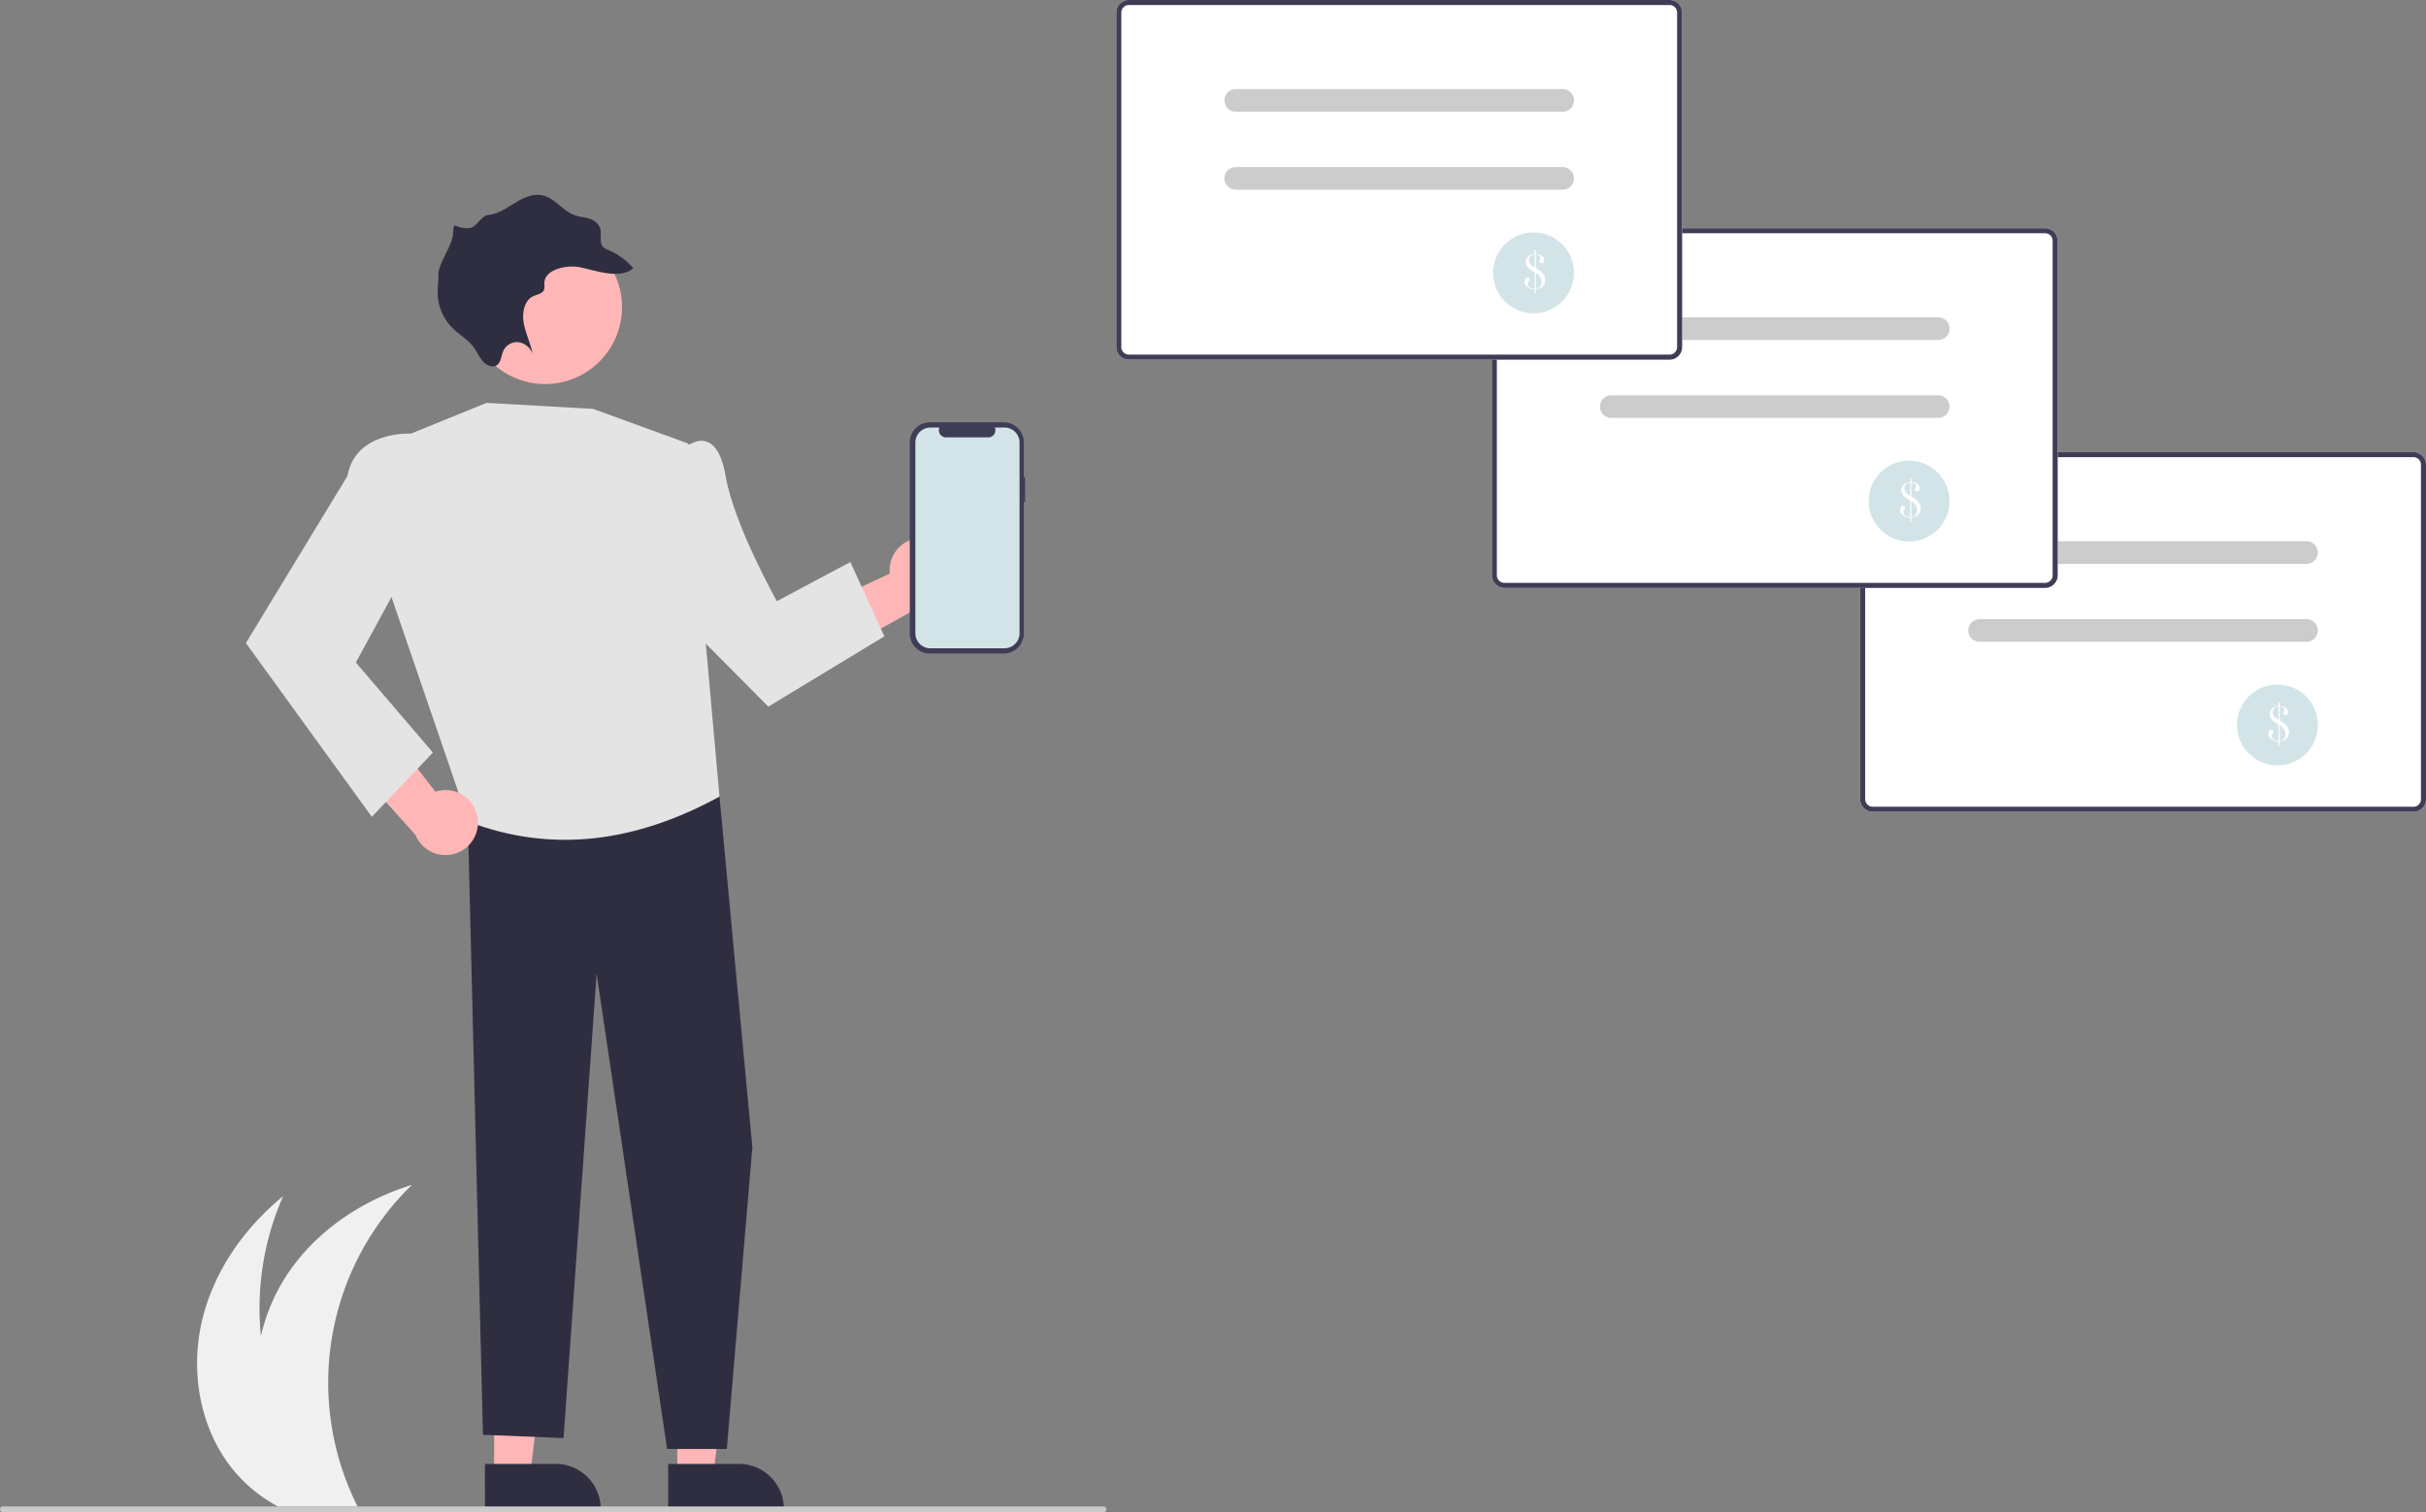 <svg xmlns="http://www.w3.org/2000/svg" data-name="Layer 1" width="839.797" height="523.444" viewBox="0 0 839.797 523.444" xmlns:xlink="http://www.w3.org/1999/xlink"><rect x="0" y="0" width="839.797" height="523.444" fill="#808080" stroke="none"/><path d="M259.302,695.092a50.794,50.794,0,0,0,13.59,12.63c1.12.71,2.27,1.38,3.44,2h27.53c-.33-.66-.65-1.33-.96-2a95.354,95.354,0,0,1,19.84-109.34c-16.64,5.14-32.02,15.16-42.08,29.37a64.47,64.47,0,0,0-10.23,23,96.276,96.276,0,0,1,7.67-48.41c-13.51,10.99-24.03,26.04-28.04,42.98C246.052,662.272,248.961,681.082,259.302,695.092Z" transform="translate(-180.102 -188.278)" fill="#f0f0f0"/><path d="M1015.546,469.267H828.377a4.358,4.358,0,0,1-4.353-4.353V349.131a4.358,4.358,0,0,1,4.353-4.353h187.169a4.358,4.358,0,0,1,4.353,4.353V464.914A4.358,4.358,0,0,1,1015.546,469.267Z" transform="translate(-180.102 -188.278)" fill="#fff"/><path d="M1015.546,469.267H828.377a4.358,4.358,0,0,1-4.353-4.353V349.131a4.358,4.358,0,0,1,4.353-4.353h187.169a4.358,4.358,0,0,1,4.353,4.353V464.914A4.358,4.358,0,0,1,1015.546,469.267ZM828.377,346.519a2.615,2.615,0,0,0-2.612,2.612V464.914a2.615,2.615,0,0,0,2.612,2.612h187.169a2.615,2.615,0,0,0,2.612-2.612V349.131a2.615,2.615,0,0,0-2.612-2.612Z" transform="translate(-180.102 -188.278)" fill="#3f3d56"/><path d="M978.547,383.446H865.376a3.917,3.917,0,1,1,0-7.835H978.547a3.917,3.917,0,0,1,0,7.835Z" transform="translate(-180.102 -188.278)" fill="#ccc"/><path d="M978.547,410.433H865.376a3.917,3.917,0,1,1,0-7.835H978.547a3.917,3.917,0,0,1,0,7.835Z" transform="translate(-180.102 -188.278)" fill="#ccc"/><circle cx="788.363" cy="250.944" r="14" fill="#d3e4e8"/><path d="M968.849,432.627V431.293h.395v1.334a4.258,4.258,0,0,1,1.615.395,2.372,2.372,0,0,1,.921.768,1.795,1.795,0,0,1,.333,1.048,1.131,1.131,0,0,1-.259.755.801.801,0,0,1-.636.307.668.668,0,0,1-.491-.202.679.679,0,0,1-.202-.5.95.95,0,0,1,.079-.377l.158-.333a1.109,1.109,0,0,0,.079-.439,1.033,1.033,0,0,0-.211-.645,1.273,1.273,0,0,0-.597-.417,3.379,3.379,0,0,0-.79-.158v4.8l.088.053a8.741,8.741,0,0,1,2.22,1.676,3.942,3.942,0,0,1,.671,1.137,3.485,3.485,0,0,1,.241,1.259,3.056,3.056,0,0,1-.421,1.588,2.852,2.852,0,0,1-1.167,1.097,4.928,4.928,0,0,1-1.632.474v1.43h-.395v-1.404a4.405,4.405,0,0,1-1.667-.342,3.155,3.155,0,0,1-1.347-.965,2.186,2.186,0,0,1-.478-1.378,1.557,1.557,0,0,1,.307-.979.914.914,0,0,1,.746-.399.645.645,0,0,1,.667.665,1.304,1.304,0,0,1-.325.727,2.203,2.203,0,0,0-.241.403.9.9,0,0,0-.066.35,1.418,1.418,0,0,0,.312.88,1.989,1.989,0,0,0,.838.626,3.087,3.087,0,0,0,1.185.21h.07v-5.73l-.5-.29q-.711-.412-1.084-.684a4.526,4.526,0,0,1-.671-.597,2.883,2.883,0,0,1-.781-1.983,2.691,2.691,0,0,1,.333-1.312,2.617,2.617,0,0,1,.921-.979A3.75,3.75,0,0,1,968.849,432.627Zm0,.193a2.716,2.716,0,0,0-.987.219,1.682,1.682,0,0,0-.734.709,2.171,2.171,0,0,0-.28,1.095,2.224,2.224,0,0,0,.411,1.305,2.648,2.648,0,0,0,.511.552,9.521,9.521,0,0,0,.992.648l.087.053Zm.395,11.899a2.721,2.721,0,0,0,.664-.14,1.75,1.75,0,0,0,.481-.281,2.173,2.173,0,0,0,.612-.855,2.948,2.948,0,0,0,.227-1.154,3.625,3.625,0,0,0-1.983-3.036Z" transform="translate(-180.102 -188.278)" fill="#fff"/><path d="M888.046,391.767H700.877a4.358,4.358,0,0,1-4.353-4.353V271.631a4.358,4.358,0,0,1,4.353-4.353H888.046a4.358,4.358,0,0,1,4.353,4.353V387.414A4.358,4.358,0,0,1,888.046,391.767Z" transform="translate(-180.102 -188.278)" fill="#fff"/><path d="M888.046,391.767H700.877a4.358,4.358,0,0,1-4.353-4.353V271.631a4.358,4.358,0,0,1,4.353-4.353H888.046a4.358,4.358,0,0,1,4.353,4.353V387.414A4.358,4.358,0,0,1,888.046,391.767ZM700.877,269.019a2.615,2.615,0,0,0-2.612,2.612V387.414a2.615,2.615,0,0,0,2.612,2.612H888.046a2.615,2.615,0,0,0,2.612-2.612V271.631a2.615,2.615,0,0,0-2.612-2.612Z" transform="translate(-180.102 -188.278)" fill="#3f3d56"/><path d="M851.047,305.946H737.876a3.917,3.917,0,1,1,0-7.835H851.047a3.917,3.917,0,0,1,0,7.835Z" transform="translate(-180.102 -188.278)" fill="#ccc"/><path d="M851.047,332.933H737.876a3.917,3.917,0,1,1,0-7.835H851.047a3.917,3.917,0,0,1,0,7.835Z" transform="translate(-180.102 -188.278)" fill="#ccc"/><circle cx="660.863" cy="173.444" r="14" fill="#d3e4e8"/><path d="M841.349,355.127V353.793h.395v1.334a4.258,4.258,0,0,1,1.615.395,2.372,2.372,0,0,1,.921.768,1.795,1.795,0,0,1,.333,1.048,1.131,1.131,0,0,1-.259.755.801.801,0,0,1-.636.307.668.668,0,0,1-.491-.202.679.679,0,0,1-.202-.5.95.95,0,0,1,.079-.377l.158-.333a1.109,1.109,0,0,0,.079-.439,1.033,1.033,0,0,0-.211-.645,1.273,1.273,0,0,0-.597-.417,3.379,3.379,0,0,0-.79-.158v4.8l.088.053a8.741,8.741,0,0,1,2.22,1.676,3.942,3.942,0,0,1,.671,1.137,3.485,3.485,0,0,1,.241,1.259,3.056,3.056,0,0,1-.421,1.588,2.852,2.852,0,0,1-1.167,1.097,4.928,4.928,0,0,1-1.632.474v1.43h-.395v-1.404a4.405,4.405,0,0,1-1.667-.342,3.155,3.155,0,0,1-1.347-.965,2.186,2.186,0,0,1-.478-1.378,1.557,1.557,0,0,1,.307-.979.914.914,0,0,1,.746-.399.645.645,0,0,1,.667.665,1.304,1.304,0,0,1-.325.727,2.203,2.203,0,0,0-.241.403.9.9,0,0,0-.066.35,1.418,1.418,0,0,0,.312.88,1.989,1.989,0,0,0,.838.626,3.087,3.087,0,0,0,1.185.21h.07v-5.73l-.5-.29q-.711-.412-1.084-.684a4.526,4.526,0,0,1-.671-.597,2.883,2.883,0,0,1-.781-1.983,2.691,2.691,0,0,1,.333-1.312,2.617,2.617,0,0,1,.921-.979A3.75,3.75,0,0,1,841.349,355.127Zm0,.193a2.716,2.716,0,0,0-.987.219,1.682,1.682,0,0,0-.734.709,2.171,2.171,0,0,0-.28,1.095,2.224,2.224,0,0,0,.411,1.305,2.648,2.648,0,0,0,.511.552,9.521,9.521,0,0,0,.992.648l.087.053Zm.395,11.899a2.721,2.721,0,0,0,.664-.14,1.75,1.75,0,0,0,.481-.281,2.173,2.173,0,0,0,.612-.855,2.948,2.948,0,0,0,.227-1.154,3.625,3.625,0,0,0-1.983-3.036Z" transform="translate(-180.102 -188.278)" fill="#fff"/><path d="M500.047,374.49a11.183,11.183,0,0,0-11.928,12.319l-35.982,16.869,17.612,10.784L501.218,396.79a11.244,11.244,0,0,0-1.171-22.3Z" transform="translate(-180.102 -188.278)" fill="#ffb6b6"/><polygon points="171.049 510.77 183.476 510.769 189.388 462.837 171.047 462.838 171.049 510.77" fill="#ffb6b6"/><path d="M347.981,694.991l24.473-.001h.001a15.597,15.597,0,0,1,15.596,15.596v.507l-40.069.001Z" transform="translate(-180.102 -188.278)" fill="#2f2e41"/><polygon points="234.459 510.77 246.886 510.769 252.798 462.837 234.457 462.838 234.459 510.77" fill="#ffb6b6"/><path d="M411.391,694.991l24.473-.001h.001a15.597,15.597,0,0,1,15.596,15.596v.507l-40.069.001Z" transform="translate(-180.102 -188.278)" fill="#2f2e41"/><polygon points="242.76 262.159 249.067 275.738 260.438 397.176 251.599 501.554 230.926 501.554 206.532 337.03 195.074 497.764 167.18 496.638 161.825 278.718 242.76 262.159" fill="#2f2e41"/><path d="M322.35,338.372l26.149-10.639,36.909,2.07,32.813,11.958L429.169,464.016c-28.546,15.588-57.463,19.843-86.882,8.697l-27.304-79.628Z" transform="translate(-180.102 -188.278)" fill="#e4e4e4"/><path d="M408.013,344.993l11.604-3.232s8.777-5.707,11.665,11.258,17.747,43.352,17.747,43.352l25.437-13.556,11.777,25.719-40.171,24.334-42.303-42.624Z" transform="translate(-180.102 -188.278)" fill="#e4e4e4"/><path id="a80a6b0c-a21b-4eb6-b764-70793a425e46-145" data-name="Path 40" d="M344.361,305.083h0a26.609,26.609,0,1,1,48.699-21.462l.152.352a26.614,26.614,0,1,1-48.861,21.114Z" transform="translate(-180.102 -188.278)" fill="#ffb6b6"/><path id="b51b91e7-03ed-46d5-9b2a-c48431fd2f0d-146" data-name="Path 72" d="M380.487,280.73c5.533,1.004,14.095,4.487,18.847.401a23.291,23.291,0,0,0-8.623-6.307,5.314,5.314,0,0,1-1.785-1.009c-1.62-1.637-.368-4.458-1.11-6.672a5.717,5.717,0,0,0-3.937-3.246c-1.649-.493-3.378-.574-4.998-1.172-3.834-1.441-6.56-5.565-10.49-6.685-3.424-.99-6.87.549-9.825,2.345s-5.879,3.928-9.336,4.269c-2.584.236-4.219,4.485-6.813,4.61-5.435.264-5.133-3.318-5.535,2.392-.232,3.407-5.101,10.186-5.021,13.623.08,2.252-.318,4.483-.254,6.742a17.515,17.515,0,0,0,4.848,11.511c2.474,2.545,5.693,4.261,7.776,7.161,1.083,1.54,1.835,3.337,3.096,4.73s3.397,2.232,4.804,1.237,1.434-3.147,2.132-4.786a5.233,5.233,0,0,1,5.201-3.166,6.129,6.129,0,0,1,5.001,4.083c-.659-3.62-2.396-7.012-3.057-10.635s.2-7.951,3.32-9.365c1.339-.623,3.149-.791,3.687-2.227.33-.865.028-1.887.155-2.823C369.255,281.156,376.879,280.022,380.487,280.73Z" transform="translate(-180.102 -188.278)" fill="#2f2e41"/><path d="M345.422,471.299a11.183,11.183,0,0,0-14.612-8.974l-24.269-31.47-6.709,19.531,24.074,26.89a11.244,11.244,0,0,0,21.516-5.977Z" transform="translate(-180.102 -188.278)" fill="#ffb6b6"/><path d="M330.733,344.308l-8.382-5.936s-19.177-1.099-21.967,14.646l-35.163,57.845,43.598,60.148,21.137-22.251-26.671-31.168L325.678,376.477Z" transform="translate(-180.102 -188.278)" fill="#e4e4e4"/><path d="M534.956,353.474h-.44V341.427a6.973,6.973,0,0,0-6.973-6.973H502.02a6.973,6.973,0,0,0-6.973,6.972v66.091a6.973,6.973,0,0,0,6.973,6.973h25.523a6.973,6.973,0,0,0,6.973-6.972V362.049h.44Z" transform="translate(-180.102 -188.278)" fill="#3f3d56"/><path d="M527.825,336.268h-3.332a2.474,2.474,0,0,1-2.29,3.408h-14.622a2.474,2.474,0,0,1-2.29-3.408h-3.112a5.207,5.207,0,0,0-5.207,5.207v65.994a5.207,5.207,0,0,0,5.207,5.207H527.825a5.207,5.207,0,0,0,5.207-5.207h0V341.475A5.207,5.207,0,0,0,527.825,336.268Z" transform="translate(-180.102 -188.278)" fill="#d3e4e8"/><path d="M758.046,312.767H570.877a4.358,4.358,0,0,1-4.353-4.353V192.631a4.358,4.358,0,0,1,4.353-4.353H758.046a4.358,4.358,0,0,1,4.353,4.353V308.414A4.358,4.358,0,0,1,758.046,312.767Z" transform="translate(-180.102 -188.278)" fill="#fff"/><path d="M758.046,312.767H570.877a4.358,4.358,0,0,1-4.353-4.353V192.631a4.358,4.358,0,0,1,4.353-4.353H758.046a4.358,4.358,0,0,1,4.353,4.353V308.414A4.358,4.358,0,0,1,758.046,312.767ZM570.877,190.019a2.615,2.615,0,0,0-2.612,2.612V308.414a2.615,2.615,0,0,0,2.612,2.612H758.046a2.615,2.615,0,0,0,2.612-2.612V192.631a2.615,2.615,0,0,0-2.612-2.612Z" transform="translate(-180.102 -188.278)" fill="#3f3d56"/><path d="M721.047,226.946H607.876a3.917,3.917,0,1,1,0-7.835H721.047a3.917,3.917,0,0,1,0,7.835Z" transform="translate(-180.102 -188.278)" fill="#ccc"/><path d="M721.047,253.933H607.876a3.917,3.917,0,1,1,0-7.835H721.047a3.917,3.917,0,0,1,0,7.835Z" transform="translate(-180.102 -188.278)" fill="#ccc"/><circle cx="530.863" cy="94.444" r="14" fill="#d3e4e8"/><path d="M711.349,276.127V274.793h.395v1.334a4.258,4.258,0,0,1,1.615.395,2.372,2.372,0,0,1,.921.768,1.795,1.795,0,0,1,.333,1.048,1.131,1.131,0,0,1-.259.755.801.801,0,0,1-.636.307.668.668,0,0,1-.491-.202.679.679,0,0,1-.202-.5.95.95,0,0,1,.079-.377l.158-.333a1.109,1.109,0,0,0,.079-.439,1.033,1.033,0,0,0-.211-.645,1.273,1.273,0,0,0-.597-.417,3.379,3.379,0,0,0-.79-.158v4.8l.088.053a8.741,8.741,0,0,1,2.22,1.676,3.942,3.942,0,0,1,.671,1.137,3.485,3.485,0,0,1,.241,1.259,3.056,3.056,0,0,1-.421,1.588,2.852,2.852,0,0,1-1.167,1.097,4.928,4.928,0,0,1-1.632.474v1.43h-.395v-1.404a4.405,4.405,0,0,1-1.667-.342,3.155,3.155,0,0,1-1.347-.965,2.186,2.186,0,0,1-.478-1.378,1.557,1.557,0,0,1,.307-.979.914.914,0,0,1,.746-.399.645.645,0,0,1,.667.665,1.304,1.304,0,0,1-.325.727,2.203,2.203,0,0,0-.241.403.9.9,0,0,0-.066.35,1.418,1.418,0,0,0,.312.88,1.989,1.989,0,0,0,.838.626,3.087,3.087,0,0,0,1.185.21h.07v-5.73l-.5-.29q-.711-.412-1.084-.684a4.526,4.526,0,0,1-.671-.597,2.883,2.883,0,0,1-.781-1.983,2.691,2.691,0,0,1,.333-1.312,2.617,2.617,0,0,1,.921-.979A3.75,3.75,0,0,1,711.349,276.127Zm0,.193a2.716,2.716,0,0,0-.987.219,1.682,1.682,0,0,0-.734.709,2.171,2.171,0,0,0-.28,1.095,2.224,2.224,0,0,0,.411,1.305,2.648,2.648,0,0,0,.511.552,9.521,9.521,0,0,0,.992.648l.087.053Zm.395,11.899a2.721,2.721,0,0,0,.664-.14,1.75,1.75,0,0,0,.481-.281,2.173,2.173,0,0,0,.612-.855,2.948,2.948,0,0,0,.227-1.154,3.625,3.625,0,0,0-1.983-3.036Z" transform="translate(-180.102 -188.278)" fill="#fff"/><path d="M562.102,711.722h-381a1,1,0,0,1,0-2h381a1,1,0,0,1,0,2Z" transform="translate(-180.102 -188.278)" fill="#cacaca"/></svg>